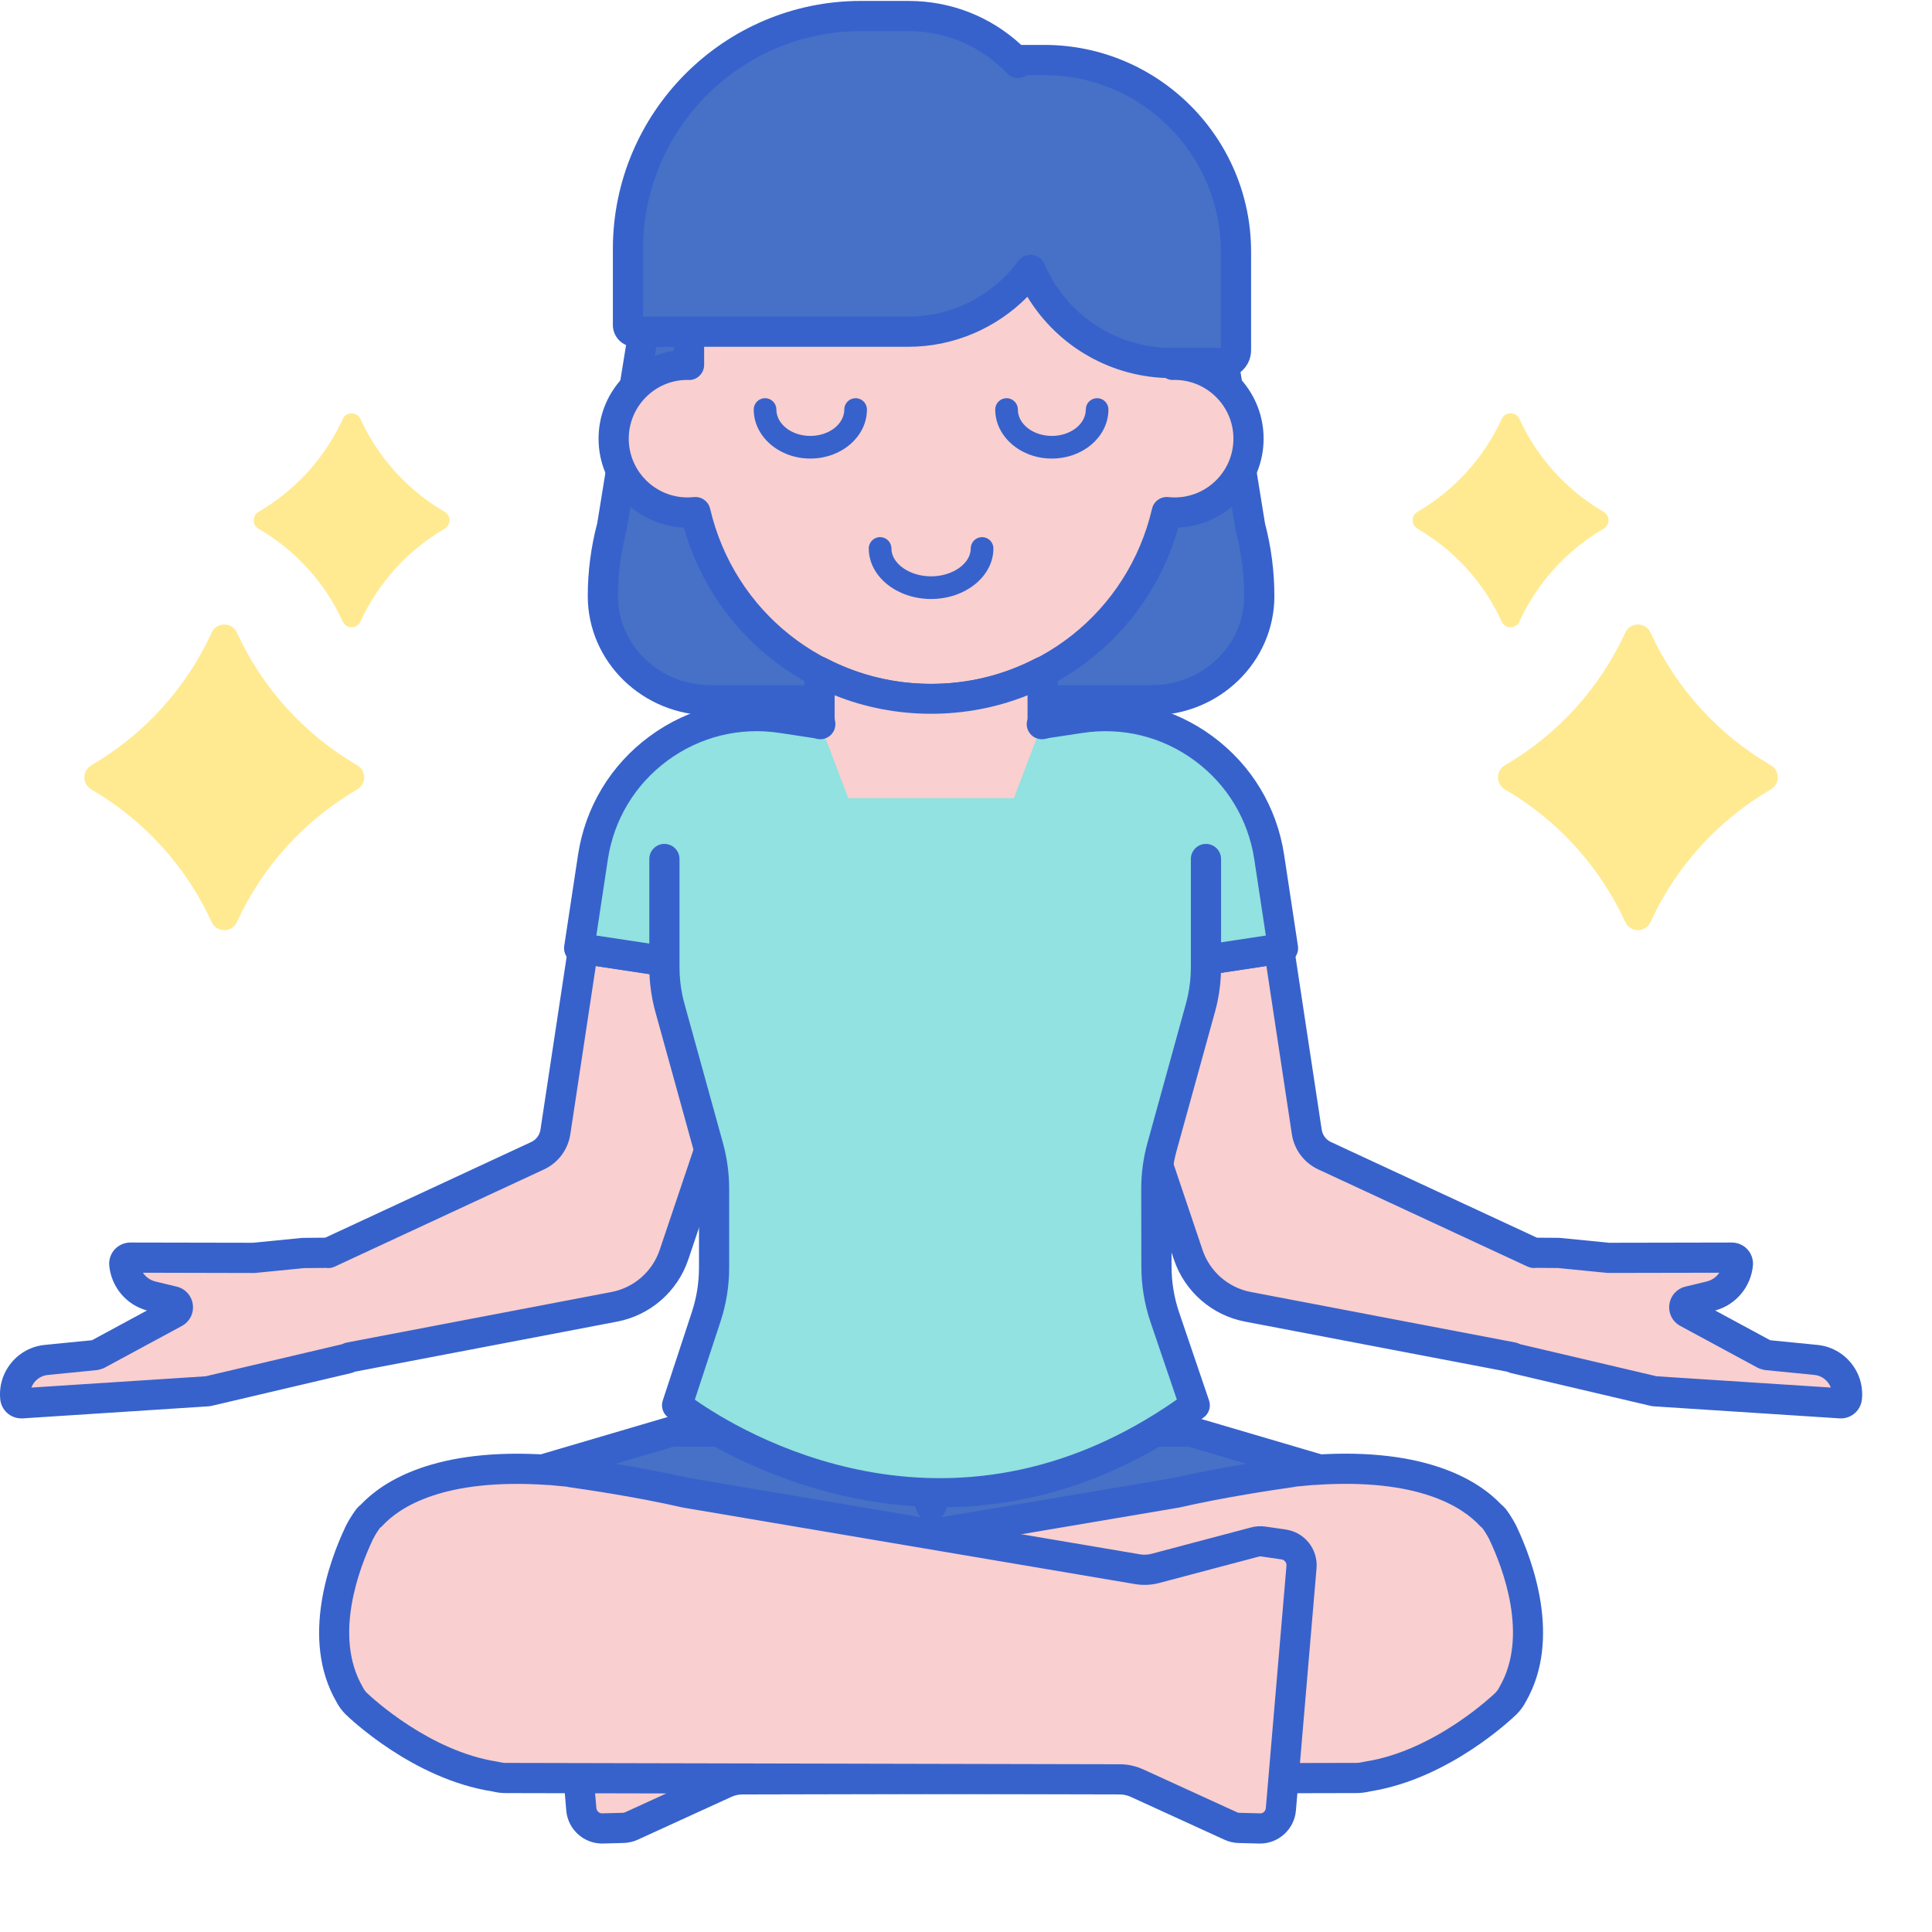 <svg xmlns="http://www.w3.org/2000/svg" viewBox="0 0 512 512" id="el_ihiH3A9CO"><style>@-webkit-keyframes kf_el_SWSPHgDy8TE_an_xgoBYJe0D{0%{-webkit-transform: translate(396.979px, 165.505px) translate(-396.979px, -165.505px) translate(0px, 0px);transform: translate(396.979px, 165.505px) translate(-396.979px, -165.505px) translate(0px, 0px);}16.67%{-webkit-transform: translate(396.979px, 165.505px) translate(-396.979px, -165.505px) translate(0px, -12px);transform: translate(396.979px, 165.505px) translate(-396.979px, -165.505px) translate(0px, -12px);}33.33%{-webkit-transform: translate(396.979px, 165.505px) translate(-396.979px, -165.505px) translate(0px, 0px);transform: translate(396.979px, 165.505px) translate(-396.979px, -165.505px) translate(0px, 0px);}50%{-webkit-transform: translate(396.979px, 165.505px) translate(-396.979px, -165.505px) translate(0px, -12px);transform: translate(396.979px, 165.505px) translate(-396.979px, -165.505px) translate(0px, -12px);}66.67%{-webkit-transform: translate(396.979px, 165.505px) translate(-396.979px, -165.505px) translate(0px, 0px);transform: translate(396.979px, 165.505px) translate(-396.979px, -165.505px) translate(0px, 0px);}83.33%{-webkit-transform: translate(396.979px, 165.505px) translate(-396.979px, -165.505px) translate(0px, -12px);transform: translate(396.979px, 165.505px) translate(-396.979px, -165.505px) translate(0px, -12px);}100%{-webkit-transform: translate(396.979px, 165.505px) translate(-396.979px, -165.505px) translate(0px, 0px);transform: translate(396.979px, 165.505px) translate(-396.979px, -165.505px) translate(0px, 0px);}}@keyframes kf_el_SWSPHgDy8TE_an_xgoBYJe0D{0%{-webkit-transform: translate(396.979px, 165.505px) translate(-396.979px, -165.505px) translate(0px, 0px);transform: translate(396.979px, 165.505px) translate(-396.979px, -165.505px) translate(0px, 0px);}16.67%{-webkit-transform: translate(396.979px, 165.505px) translate(-396.979px, -165.505px) translate(0px, -12px);transform: translate(396.979px, 165.505px) translate(-396.979px, -165.505px) translate(0px, -12px);}33.33%{-webkit-transform: translate(396.979px, 165.505px) translate(-396.979px, -165.505px) translate(0px, 0px);transform: translate(396.979px, 165.505px) translate(-396.979px, -165.505px) translate(0px, 0px);}50%{-webkit-transform: translate(396.979px, 165.505px) translate(-396.979px, -165.505px) translate(0px, -12px);transform: translate(396.979px, 165.505px) translate(-396.979px, -165.505px) translate(0px, -12px);}66.67%{-webkit-transform: translate(396.979px, 165.505px) translate(-396.979px, -165.505px) translate(0px, 0px);transform: translate(396.979px, 165.505px) translate(-396.979px, -165.505px) translate(0px, 0px);}83.33%{-webkit-transform: translate(396.979px, 165.505px) translate(-396.979px, -165.505px) translate(0px, -12px);transform: translate(396.979px, 165.505px) translate(-396.979px, -165.505px) translate(0px, -12px);}100%{-webkit-transform: translate(396.979px, 165.505px) translate(-396.979px, -165.505px) translate(0px, 0px);transform: translate(396.979px, 165.505px) translate(-396.979px, -165.505px) translate(0px, 0px);}}@-webkit-keyframes kf_el_wYUeYa7CJO6_an_aFf69GMNq{5.56%{-webkit-transform: translate(374.362px, 109.524px) translate(-374.362px, -109.524px) translate(0px, 0px);transform: translate(374.362px, 109.524px) translate(-374.362px, -109.524px) translate(0px, 0px);}22.22%{-webkit-transform: translate(374.362px, 109.524px) translate(-374.362px, -109.524px) translate(0px, -20px);transform: translate(374.362px, 109.524px) translate(-374.362px, -109.524px) translate(0px, -20px);}38.89%{-webkit-transform: translate(374.362px, 109.524px) translate(-374.362px, -109.524px) translate(0px, 0px);transform: translate(374.362px, 109.524px) translate(-374.362px, -109.524px) translate(0px, 0px);}55.56%{-webkit-transform: translate(374.362px, 109.524px) translate(-374.362px, -109.524px) translate(0px, -20px);transform: translate(374.362px, 109.524px) translate(-374.362px, -109.524px) translate(0px, -20px);}72.22%{-webkit-transform: translate(374.362px, 109.524px) translate(-374.362px, -109.524px) translate(0px, 0px);transform: translate(374.362px, 109.524px) translate(-374.362px, -109.524px) translate(0px, 0px);}88.89%{-webkit-transform: translate(374.362px, 109.524px) translate(-374.362px, -109.524px) translate(0px, -20px);transform: translate(374.362px, 109.524px) translate(-374.362px, -109.524px) translate(0px, -20px);}100%{-webkit-transform: translate(374.362px, 109.524px) translate(-374.362px, -109.524px) translate(0px, 0px);transform: translate(374.362px, 109.524px) translate(-374.362px, -109.524px) translate(0px, 0px);}0%{-webkit-transform: translate(374.362px, 109.524px) translate(-374.362px, -109.524px) translate(0px, 0px);transform: translate(374.362px, 109.524px) translate(-374.362px, -109.524px) translate(0px, 0px);}}@keyframes kf_el_wYUeYa7CJO6_an_aFf69GMNq{5.56%{-webkit-transform: translate(374.362px, 109.524px) translate(-374.362px, -109.524px) translate(0px, 0px);transform: translate(374.362px, 109.524px) translate(-374.362px, -109.524px) translate(0px, 0px);}22.22%{-webkit-transform: translate(374.362px, 109.524px) translate(-374.362px, -109.524px) translate(0px, -20px);transform: translate(374.362px, 109.524px) translate(-374.362px, -109.524px) translate(0px, -20px);}38.89%{-webkit-transform: translate(374.362px, 109.524px) translate(-374.362px, -109.524px) translate(0px, 0px);transform: translate(374.362px, 109.524px) translate(-374.362px, -109.524px) translate(0px, 0px);}55.56%{-webkit-transform: translate(374.362px, 109.524px) translate(-374.362px, -109.524px) translate(0px, -20px);transform: translate(374.362px, 109.524px) translate(-374.362px, -109.524px) translate(0px, -20px);}72.22%{-webkit-transform: translate(374.362px, 109.524px) translate(-374.362px, -109.524px) translate(0px, 0px);transform: translate(374.362px, 109.524px) translate(-374.362px, -109.524px) translate(0px, 0px);}88.89%{-webkit-transform: translate(374.362px, 109.524px) translate(-374.362px, -109.524px) translate(0px, -20px);transform: translate(374.362px, 109.524px) translate(-374.362px, -109.524px) translate(0px, -20px);}100%{-webkit-transform: translate(374.362px, 109.524px) translate(-374.362px, -109.524px) translate(0px, 0px);transform: translate(374.362px, 109.524px) translate(-374.362px, -109.524px) translate(0px, 0px);}0%{-webkit-transform: translate(374.362px, 109.524px) translate(-374.362px, -109.524px) translate(0px, 0px);transform: translate(374.362px, 109.524px) translate(-374.362px, -109.524px) translate(0px, 0px);}}@-webkit-keyframes kf_el_pyNQ58gm4JC_an_fcVx04E6o{0%{-webkit-transform: translate(22.359px, 165.505px) translate(-22.359px, -165.505px) translate(0px, 0px);transform: translate(22.359px, 165.505px) translate(-22.359px, -165.505px) translate(0px, 0px);}16.67%{-webkit-transform: translate(22.359px, 165.505px) translate(-22.359px, -165.505px) translate(0px, -15px);transform: translate(22.359px, 165.505px) translate(-22.359px, -165.505px) translate(0px, -15px);}33.33%{-webkit-transform: translate(22.359px, 165.505px) translate(-22.359px, -165.505px) translate(0px, 0px);transform: translate(22.359px, 165.505px) translate(-22.359px, -165.505px) translate(0px, 0px);}50%{-webkit-transform: translate(22.359px, 165.505px) translate(-22.359px, -165.505px) translate(0px, -15px);transform: translate(22.359px, 165.505px) translate(-22.359px, -165.505px) translate(0px, -15px);}66.67%{-webkit-transform: translate(22.359px, 165.505px) translate(-22.359px, -165.505px) translate(0px, 0px);transform: translate(22.359px, 165.505px) translate(-22.359px, -165.505px) translate(0px, 0px);}83.33%{-webkit-transform: translate(22.359px, 165.505px) translate(-22.359px, -165.505px) translate(0px, -15px);transform: translate(22.359px, 165.505px) translate(-22.359px, -165.505px) translate(0px, -15px);}100%{-webkit-transform: translate(22.359px, 165.505px) translate(-22.359px, -165.505px) translate(0px, 0px);transform: translate(22.359px, 165.505px) translate(-22.359px, -165.505px) translate(0px, 0px);}}@keyframes kf_el_pyNQ58gm4JC_an_fcVx04E6o{0%{-webkit-transform: translate(22.359px, 165.505px) translate(-22.359px, -165.505px) translate(0px, 0px);transform: translate(22.359px, 165.505px) translate(-22.359px, -165.505px) translate(0px, 0px);}16.67%{-webkit-transform: translate(22.359px, 165.505px) translate(-22.359px, -165.505px) translate(0px, -15px);transform: translate(22.359px, 165.505px) translate(-22.359px, -165.505px) translate(0px, -15px);}33.33%{-webkit-transform: translate(22.359px, 165.505px) translate(-22.359px, -165.505px) translate(0px, 0px);transform: translate(22.359px, 165.505px) translate(-22.359px, -165.505px) translate(0px, 0px);}50%{-webkit-transform: translate(22.359px, 165.505px) translate(-22.359px, -165.505px) translate(0px, -15px);transform: translate(22.359px, 165.505px) translate(-22.359px, -165.505px) translate(0px, -15px);}66.67%{-webkit-transform: translate(22.359px, 165.505px) translate(-22.359px, -165.505px) translate(0px, 0px);transform: translate(22.359px, 165.505px) translate(-22.359px, -165.505px) translate(0px, 0px);}83.33%{-webkit-transform: translate(22.359px, 165.505px) translate(-22.359px, -165.505px) translate(0px, -15px);transform: translate(22.359px, 165.505px) translate(-22.359px, -165.505px) translate(0px, -15px);}100%{-webkit-transform: translate(22.359px, 165.505px) translate(-22.359px, -165.505px) translate(0px, 0px);transform: translate(22.359px, 165.505px) translate(-22.359px, -165.505px) translate(0px, 0px);}}@-webkit-keyframes kf_el_nVzVxt10ciV_an_n2Na43KOd{0%{-webkit-transform: translate(67.227px, 109.524px) translate(-67.227px, -109.524px) translate(0px, 0px);transform: translate(67.227px, 109.524px) translate(-67.227px, -109.524px) translate(0px, 0px);}16.67%{-webkit-transform: translate(67.227px, 109.524px) translate(-67.227px, -109.524px) translate(0px, -15px);transform: translate(67.227px, 109.524px) translate(-67.227px, -109.524px) translate(0px, -15px);}33.33%{-webkit-transform: translate(67.227px, 109.524px) translate(-67.227px, -109.524px) translate(0px, 0px);transform: translate(67.227px, 109.524px) translate(-67.227px, -109.524px) translate(0px, 0px);}50%{-webkit-transform: translate(67.227px, 109.524px) translate(-67.227px, -109.524px) translate(0px, -15px);transform: translate(67.227px, 109.524px) translate(-67.227px, -109.524px) translate(0px, -15px);}66.67%{-webkit-transform: translate(67.227px, 109.524px) translate(-67.227px, -109.524px) translate(0px, 0px);transform: translate(67.227px, 109.524px) translate(-67.227px, -109.524px) translate(0px, 0px);}83.33%{-webkit-transform: translate(67.227px, 109.524px) translate(-67.227px, -109.524px) translate(0px, -15px);transform: translate(67.227px, 109.524px) translate(-67.227px, -109.524px) translate(0px, -15px);}100%{-webkit-transform: translate(67.227px, 109.524px) translate(-67.227px, -109.524px) translate(0px, 0px);transform: translate(67.227px, 109.524px) translate(-67.227px, -109.524px) translate(0px, 0px);}}@keyframes kf_el_nVzVxt10ciV_an_n2Na43KOd{0%{-webkit-transform: translate(67.227px, 109.524px) translate(-67.227px, -109.524px) translate(0px, 0px);transform: translate(67.227px, 109.524px) translate(-67.227px, -109.524px) translate(0px, 0px);}16.67%{-webkit-transform: translate(67.227px, 109.524px) translate(-67.227px, -109.524px) translate(0px, -15px);transform: translate(67.227px, 109.524px) translate(-67.227px, -109.524px) translate(0px, -15px);}33.33%{-webkit-transform: translate(67.227px, 109.524px) translate(-67.227px, -109.524px) translate(0px, 0px);transform: translate(67.227px, 109.524px) translate(-67.227px, -109.524px) translate(0px, 0px);}50%{-webkit-transform: translate(67.227px, 109.524px) translate(-67.227px, -109.524px) translate(0px, -15px);transform: translate(67.227px, 109.524px) translate(-67.227px, -109.524px) translate(0px, -15px);}66.67%{-webkit-transform: translate(67.227px, 109.524px) translate(-67.227px, -109.524px) translate(0px, 0px);transform: translate(67.227px, 109.524px) translate(-67.227px, -109.524px) translate(0px, 0px);}83.33%{-webkit-transform: translate(67.227px, 109.524px) translate(-67.227px, -109.524px) translate(0px, -15px);transform: translate(67.227px, 109.524px) translate(-67.227px, -109.524px) translate(0px, -15px);}100%{-webkit-transform: translate(67.227px, 109.524px) translate(-67.227px, -109.524px) translate(0px, 0px);transform: translate(67.227px, 109.524px) translate(-67.227px, -109.524px) translate(0px, 0px);}}#el_ihiH3A9CO *{-webkit-animation-duration: 3s;animation-duration: 3s;-webkit-animation-iteration-count: infinite;animation-iteration-count: infinite;-webkit-animation-timing-function: cubic-bezier(0, 0, 1, 1);animation-timing-function: cubic-bezier(0, 0, 1, 1);}#el_opbj47x5J3{fill: #4671c6;}#el_VIJurKjpiM{fill: #3762cc;}#el_aaiJcLxP8K{fill: #f9cfcf;}#el_iUFxZ83Bl-{fill: #3762cc;}#el_4cjK7L2ccE{fill: #f9cfcf;}#el_mpREijBdUL{fill: #3762cc;}#el_g95xs6JSn3{fill: #4671c6;}#el_PlyM8JWAHx{fill: #3762cc;}#el_HmUU5lh2j2{fill: #f9a7a7;}#el_3SVlh4p35U{fill: #f9a7a7;}#el_zBuq3mRPdq{fill: #f9cfcf;}#el_rvm-Gtn1fo{fill: #3762cc;}#el_ZKfAvSgjTa{fill: #f9cfcf;}#el_3fomeKXWJZ{fill: #4671c6;}#el_Lacok-nQqJK{fill: #3762cc;}#el_IqQYRNSUWfp{fill: #f9a7a7;}#el_p4dRk51sTRK{fill: #f9a7a7;}#el_-oPhcFPkcuD{fill: #f9cfcf;}#el_r7acddtMGUg{fill: #91E2E0;}#el_eHhuzPsMDmt{fill: #91E2E0;}#el_6z3_LBezjOr{fill: #91E2E0;}#el_IQ2HkMekkVW{fill: #f9cfcf;}#el_POVYEogYFhD{fill: #3762cc;}#el_pyNQ58gm4JC{fill: #ffea92;}#el_nVzVxt10ciV{fill: #ffea92;}#el_SWSPHgDy8TE{fill: #ffea92;}#el_wYUeYa7CJO6{fill: #ffea92;}#el_FW6LMOm5BG9{fill: #f9cfcf;}#el_v1-KCRJB9xK{fill: #3762cc;}#el_hi9sYZBY25T{fill: #f9cfcf;}#el_fkIsUzrqZ8e{fill: #3762cc;}#el_pyNQ58gm4JC_an_y5dqfmB7L{-webkit-transform: translate(22.359px, 165.505px) scale(1, 1) translate(-22.359px, -165.505px);transform: translate(22.359px, 165.505px) scale(1, 1) translate(-22.359px, -165.505px);}#el_pyNQ58gm4JC_an_3q4GgB72k{-webkit-transform: translate(22.359px, 165.505px) scale(1, 0) translate(-22.359px, -165.505px);transform: translate(22.359px, 165.505px) scale(1, 0) translate(-22.359px, -165.505px);}#el_pyNQ58gm4JC_an_ygNVHlSpY{-webkit-transform: translate(22.359px, 165.505px) rotate(0deg) translate(-22.359px, -165.505px);transform: translate(22.359px, 165.505px) rotate(0deg) translate(-22.359px, -165.505px);}#el_nVzVxt10ciV_an_od6Az8cvE{-webkit-transform: translate(67.227px, 109.524px) rotate(0deg) translate(-67.227px, -109.524px);transform: translate(67.227px, 109.524px) rotate(0deg) translate(-67.227px, -109.524px);}#el_nVzVxt10ciV_an_n2Na43KOd{-webkit-animation-fill-mode: backwards;animation-fill-mode: backwards;-webkit-transform: translate(67.227px, 109.524px) translate(-67.227px, -109.524px) translate(0px, 0px);transform: translate(67.227px, 109.524px) translate(-67.227px, -109.524px) translate(0px, 0px);-webkit-animation-name: kf_el_nVzVxt10ciV_an_n2Na43KOd;animation-name: kf_el_nVzVxt10ciV_an_n2Na43KOd;-webkit-animation-timing-function: cubic-bezier(0.42, 0, 0.58, 1);animation-timing-function: cubic-bezier(0.42, 0, 0.58, 1);}#el_pyNQ58gm4JC_an_fcVx04E6o{-webkit-animation-fill-mode: backwards;animation-fill-mode: backwards;-webkit-transform: translate(22.359px, 165.505px) translate(-22.359px, -165.505px) translate(0px, 0px);transform: translate(22.359px, 165.505px) translate(-22.359px, -165.505px) translate(0px, 0px);-webkit-animation-name: kf_el_pyNQ58gm4JC_an_fcVx04E6o;animation-name: kf_el_pyNQ58gm4JC_an_fcVx04E6o;-webkit-animation-timing-function: cubic-bezier(0, 0, 1, 1);animation-timing-function: cubic-bezier(0, 0, 1, 1);}#el_wYUeYa7CJO6_an_aFf69GMNq{-webkit-animation-fill-mode: backwards;animation-fill-mode: backwards;-webkit-transform: translate(374.362px, 109.524px) translate(-374.362px, -109.524px) translate(0px, 0px);transform: translate(374.362px, 109.524px) translate(-374.362px, -109.524px) translate(0px, 0px);-webkit-animation-name: kf_el_wYUeYa7CJO6_an_aFf69GMNq;animation-name: kf_el_wYUeYa7CJO6_an_aFf69GMNq;-webkit-animation-timing-function: cubic-bezier(0, 0, 1, 1);animation-timing-function: cubic-bezier(0, 0, 1, 1);}#el_SWSPHgDy8TE_an_xgoBYJe0D{-webkit-animation-fill-mode: backwards;animation-fill-mode: backwards;-webkit-transform: translate(396.979px, 165.505px) translate(-396.979px, -165.505px) translate(0px, 0px);transform: translate(396.979px, 165.505px) translate(-396.979px, -165.505px) translate(0px, 0px);-webkit-animation-name: kf_el_SWSPHgDy8TE_an_xgoBYJe0D;animation-name: kf_el_SWSPHgDy8TE_an_xgoBYJe0D;-webkit-animation-timing-function: cubic-bezier(0, 0, 1, 1);animation-timing-function: cubic-bezier(0, 0, 1, 1);}</style><g id="el_FAuY89R1Ie"><path d="m331.32 139.539-7.012-43.348c-.051 0-.098.012-.148.012h-13.605c-16.816 0-31.242-10.184-37.477-24.715-7.309 9.938-19.047 16.414-32.328 16.414h-70.211l-8.344 51.562-.02.074c-1.598 6.023-2.406 12.211-2.406 18.426v.004c0 15.246 12.754 27.605 28.492 27.605h116.973c15.738 0 28.496-12.359 28.496-27.605v-.004c0-6.215-.812-12.406-2.41-18.426zm0 0" data-original="#4671C6" id="el_opbj47x5J3"/><path d="m305.234 189.57h-116.973c-17.918 0-32.496-14.176-32.496-31.605 0-6.52.848-13.027 2.516-19.348l8.309-51.355c.312-1.938 1.984-3.359 3.945-3.359h70.215c11.59 0 22.195-5.391 29.105-14.785.848-1.156 2.258-1.773 3.676-1.605 1.426.164 2.656 1.078 3.219 2.398 5.812 13.539 19.078 22.289 33.805 22.289h13.418c.133-.008.234-.012.336-.012 1.953 0 3.633 1.414 3.945 3.363l6.984 43.156c1.652 6.293 2.488 12.77 2.488 19.258.004 17.43-14.574 31.605-32.492 31.605zm-131.293-97.668-7.797 48.199c-.023.148-.055.293-.094.434-1.52 5.715-2.281 11.57-2.281 17.43 0 13.02 10.988 23.609 24.492 23.609h116.977c13.504 0 24.492-10.59 24.492-23.605 0-5.863-.762-11.719-2.273-17.402-.031-.129-.062-.254-.082-.387l-6.469-39.977h-10.348c-15.824 0-30.27-8.301-38.305-21.586-8.25 8.41-19.637 13.289-31.5 13.289h-66.812zm0 0" data-original="#3762CC" id="el_VIJurKjpiM"/><path d="m154.531 251.445-7.348 48.531c-.418 2.762-2.191 5.125-4.723 6.301l-55.484 25.766c-.098-.02-.195-.051-.297-.051l-6.23.051c-.051 0-.102.008-.152.008l-12.953 1.285c-.059 0-.113.004-.168.008l-32.609-.062c-.957-.004-1.719.785-1.629 1.738.387 4.113 3.344 7.52 7.355 8.484l5.602 1.348c1.457.352 1.711 2.309.395 3.02l-20.434 11.047c-.207.062-.406.121-.617.188l-12.969 1.285c-5.043.5-8.723 4.992-8.223 10.031.086.875.852 1.52 1.727 1.469l49.176-3.191c.086-.012.176-.027.262-.039l36.809-8.648c.23-.055.434-.164.613-.301l70.16-13.398c7.371-1.406 13.414-6.676 15.812-13.789l24.828-73.672zm0 0" data-original="#F9CFCF" id="el_aaiJcLxP8K"/><path d="m5.664 375.891c-2.887 0-5.309-2.164-5.598-5.074-.348-3.5.691-6.926 2.918-9.648 2.23-2.723 5.387-4.41 8.891-4.758l12.496-1.238 14.582-7.879c-5.473-1.492-9.465-6.223-10-11.895-.145-1.562.375-3.125 1.43-4.281 1.066-1.168 2.59-1.836 4.18-1.836h.012l32.488.062 12.836-1.273c.055-.004.262-.016.316-.02l5.977-.055 54.582-25.348c1.32-.613 2.234-1.832 2.453-3.273l7.348-48.531c.16-1.047.727-1.992 1.582-2.621s1.922-.895 2.973-.734l48.902 7.406c1.168.176 2.199.859 2.816 1.871.613 1.008.75 2.238.375 3.359l-24.828 73.68c-2.852 8.465-10.074 14.762-18.848 16.438l-69.496 13.273c-.359.172-.73.301-1.117.395l-36.809 8.645c-.098.023-.199.043-.301.059l-.305.047c-.105.012-.207.023-.312.031l-49.176 3.191c-.121.004-.242.008-.367.008zm32.203-38.605c.773 1.145 1.957 1.996 3.359 2.332l5.602 1.352c2.289.547 3.965 2.41 4.27 4.746.301 2.332-.836 4.562-2.906 5.68l-20.438 11.043c-.23.129-.477.23-.727.309l-.609.184c-.254.082-.52.133-.785.16l-12.973 1.285c-1.375.137-2.613.801-3.488 1.867-.367.449-.652.949-.852 1.477l46.172-2.992 36.195-8.504c.371-.207.773-.355 1.195-.434l70.164-13.398c5.945-1.133 10.836-5.402 12.77-11.137l23.305-69.156-40.23-6.09-6.75 44.578c-.621 4.098-3.234 7.582-6.992 9.328l-55.484 25.766c-.715.336-1.512.449-2.293.328l-5.773.047-12.859 1.273c-.082.008-.168.012-.254.016-.047 0-.262.008-.316.008zm52.328 19.254v.004s0 0 0-.004zm-3.48-20.543h-.008zm0 0" data-original="#3762CC" id="el_iUFxZ83Bl-"/><path d="m481.227 360.391-12.969-1.285c-.207-.066-.406-.125-.617-.188l-20.434-11.047c-1.316-.707-1.062-2.668.395-3.02l5.602-1.348c4.012-.965 6.969-4.371 7.355-8.484.09-.953-.672-1.742-1.629-1.738l-32.609.062c-.055-.004-.109-.008-.168-.008l-12.957-1.285c-.047 0-.094-.008-.141-.008l-6.238-.051c-.105 0-.199.031-.297.051l-55.484-25.766c-2.527-1.176-4.305-3.543-4.723-6.301l-7.348-48.531-48.902 7.402 24.828 73.676c2.398 7.113 8.438 12.379 15.812 13.789l70.16 13.395c.18.141.383.246.613.305l36.809 8.645c.086.016.176.027.262.039l49.176 3.191c.879.055 1.641-.594 1.727-1.469.5-5.035-3.18-9.527-8.223-10.027zm0 0" data-original="#F9CFCF" id="el_4cjK7L2ccE"/><path d="m487.836 375.895c-.121 0-.242-.004-.367-.012l-49.18-3.191c-.105-.008-.211-.02-.316-.031l-.305-.047c-.102-.016-.199-.035-.301-.059l-36.805-8.645c-.387-.09-.758-.223-1.117-.395l-69.496-13.273c-8.773-1.672-15.996-7.973-18.848-16.438l-24.828-73.676c-.379-1.121-.242-2.352.375-3.359.617-1.012 1.645-1.695 2.816-1.871l48.902-7.406c1.051-.16 2.117.105 2.973.734.852.629 1.422 1.574 1.578 2.621l7.352 48.535c.215 1.434 1.133 2.656 2.449 3.27l54.582 25.348 5.785.043c.07 0 .141.004.211.012.051 0 .246.012.293.02l12.84 1.27 32.488-.062h.012c1.594 0 3.117.668 4.18 1.836 1.055 1.16 1.578 2.719 1.43 4.281-.531 5.672-4.527 10.406-9.996 11.895l14.578 7.883 12.5 1.238c3.5.344 6.656 2.035 8.887 4.754 2.23 2.723 3.27 6.148 2.922 9.648-.289 2.91-2.711 5.078-5.594 5.078zm-48.836-11.172 46.172 2.992c-.199-.527-.48-1.027-.852-1.477-.875-1.066-2.113-1.73-3.488-1.867l-12.973-1.285c-.266-.027-.527-.082-.785-.16l-.605-.184c-.254-.078-.496-.18-.73-.309l-20.434-11.043c-2.07-1.117-3.211-3.348-2.906-5.684.305-2.332 1.98-4.195 4.266-4.742l5.602-1.348c1.406-.34 2.59-1.188 3.363-2.332l-29.301.055c-.059 0-.145 0-.215-.004-.062-.004-.293-.016-.355-.02l-12.852-1.277-5.781-.043c-.777.117-1.578.004-2.297-.328l-55.48-25.766c-3.758-1.742-6.371-5.23-6.992-9.328l-6.75-44.578-40.23 6.094 23.305 69.156c1.934 5.734 6.824 10 12.77 11.137l70.164 13.395c.418.082.824.23 1.195.438zm-35.699-8.184v.004s0 0 0-.004zm0 0" data-original="#3762CC" id="el_mpREijBdUL"/><path d="m141.539 390.391 105.207 17.812 105.211-17.812c.234-.039.473-.051.707-.078l-.031-.008-37.195-10.949h-41.836c-12.629 0-23.312 8.332-26.855 19.797-3.539-11.465-14.223-19.797-26.852-19.797h-41.832l-37.199 10.949-.031.008c.234.027.473.039.707.078zm0 0" data-original="#4671C6" id="el_g95xs6JSn3"/><path d="m246.746 412.203c-.223 0-.445-.02-.668-.055l-105.676-17.859c-1.891-.203-3.379-1.711-3.551-3.609-.176-1.895 1.008-3.652 2.832-4.195l37.25-10.965c.367-.109.746-.164 1.129-.164h41.832c11.086 0 21.043 5.562 26.855 14.461 5.812-8.898 15.77-14.461 26.855-14.461h41.832c.383 0 .762.055 1.129.164l37.203 10.949c1.828.539 3.039 2.297 2.867 4.199-.168 1.898-1.645 3.418-3.539 3.621l-.301.031-105.375 17.828c-.227.035-.449.055-.676.055zm-88.082-22.969 88.082 14.914 88.082-14.914-19.969-5.879h-41.258c-10.637 0-19.895 6.824-23.031 16.98-.52 1.676-2.07 2.82-3.824 2.82s-3.301-1.145-3.82-2.82c-3.137-10.156-12.395-16.98-23.031-16.98h-41.258zm0 0" data-original="#3762CC" id="el_PlyM8JWAHx"/><path d="m153.48 251.285 53.473 8.098 10.234-67.594-10.02-1.516c-24-3.633-46.398 12.879-50.035 36.879zm0 0" data-original="#F9A7A7" id="el_HmUU5lh2j2"/><path d="m340.016 251.285-53.473 8.098-10.234-67.594 10.016-1.516c24-3.633 46.402 12.879 50.039 36.879zm0 0" data-original="#F9A7A7" id="el_3SVlh4p35U"/><path d="m311.301 96.68c-.137 0-.27.02-.406.02v-6.059c0-35.43-28.719-64.148-64.148-64.148-35.426 0-64.145 28.719-64.145 64.148v6.059c-.137 0-.27-.02-.406-.02-10.809 0-19.57 8.762-19.57 19.57s8.762 19.57 19.57 19.57c.707 0 1.41-.043 2.098-.117 6.621 28.383 32.059 49.527 62.453 49.527 30.398 0 55.836-21.145 62.457-49.527.688.074 1.391.117 2.098.117 10.809 0 19.57-8.762 19.57-19.57s-8.762-19.57-19.57-19.57zm0 0" data-original="#F9CFCF" id="el_zBuq3mRPdq"/><path d="m246.746 189.234c-30.734 0-57.223-20.164-65.523-49.43-12.547-.516-22.598-10.883-22.598-23.551 0-11.777 8.676-21.562 19.977-23.301v-2.312c0-37.578 30.57-68.148 68.145-68.148 37.578 0 68.148 30.574 68.148 68.148v2.312c11.301 1.738 19.977 11.523 19.977 23.301 0 12.668-10.051 23.035-22.598 23.551-8.301 29.266-34.789 49.43-65.527 49.43zm-62.449-57.527c1.836 0 3.465 1.266 3.891 3.094 6.375 27.34 30.457 46.434 58.559 46.434 28.102 0 52.184-19.094 58.559-46.434.457-1.969 2.309-3.27 4.324-3.07.551.059 1.105.094 1.672.094 8.586 0 15.57-6.984 15.57-15.57 0-8.566-6.953-15.539-15.512-15.574-.105.008-.332.02-.379.02-1.09.047-2.113-.387-2.883-1.137-.77-.754-1.203-1.785-1.203-2.859v-6.059c0-33.168-26.98-60.148-60.148-60.148-33.164 0-60.145 26.98-60.145 60.145v6.059c0 1.078-.438 2.109-1.203 2.859-.77.754-1.785 1.18-2.883 1.141-.066 0-.32-.016-.387-.02-8.52 0-15.504 6.984-15.504 15.57s6.984 15.57 15.57 15.57c.566 0 1.121-.035 1.672-.094.145-.012.289-.02.43-.02zm0 0" data-original="#3762CC" id="el_rvm-Gtn1fo"/><path d="m224.801 211.531h43.895l7.449-19.625h-.047c.125-.512.211-1.031.211-1.562v-12.328c-8.844 4.605-18.895 7.219-29.559 7.219s-20.715-2.613-29.559-7.219v12.363c0 .52.082 1.027.199 1.523h-.039zm0 0" data-original="#F9CFCF" id="el_ZKfAvSgjTa"/><path d="m276.738 15.902h-6.953v.816c-7.312-7.668-17.602-12.473-29.035-12.473h-12.602c-34.094 0-61.734 27.641-61.734 61.734v20.164c0 .973.789 1.758 1.762 1.758h72.574c13.281 0 25.02-6.477 32.328-16.414 6.234 14.531 20.664 24.715 37.477 24.715h13.605c1.871 0 3.391-1.516 3.391-3.387v-26.102c0-28.062-22.75-50.812-50.812-50.812zm0 0" data-original="#4671C6" id="el_3fomeKXWJZ"/><path d="m324.16 100.203h-13.602c-15.812 0-30.25-8.285-38.289-21.551-8.246 8.383-19.637 13.25-31.52 13.25h-72.574c-3.176 0-5.758-2.582-5.758-5.758v-20.164c0-36.246 29.488-65.734 65.734-65.734h12.598c11.211 0 21.711 4.117 29.879 11.656h6.113c30.223 0 54.809 24.59 54.809 54.812v26.102c0 4.074-3.316 7.387-7.391 7.387zm-51.066-32.672c.148 0 .301.008.457.027 1.422.164 2.652 1.078 3.219 2.391 5.816 13.52 19.082 22.254 33.789 22.254h12.992v-25.488c0-25.812-21-46.812-46.812-46.812h-4.582c-.27.199-.562.367-.883.496-1.516.609-3.25.23-4.383-.953-6.895-7.223-16.176-11.199-26.141-11.199h-12.598c-31.836 0-57.734 25.902-57.734 57.734v17.922h70.332c11.441 0 22.324-5.508 29.125-14.742.758-1.027 1.957-1.629 3.219-1.629zm0 0" data-original="#3762CC" id="el_Lacok-nQqJK"/><path d="m153.48 251.285 53.473 8.098 10.234-67.594-10.02-1.516c-24-3.633-46.398 12.879-50.035 36.879zm0 0" data-original="#F9A7A7" id="el_IqQYRNSUWfp"/><path d="m340.016 251.285-53.473 8.098-10.234-67.594 10.016-1.516c24-3.633 46.402 12.879 50.039 36.879zm0 0" data-original="#F9A7A7" id="el_p4dRk51sTRK"/><path d="m224.801 211.531h43.895l7.449-19.625h-.047c.125-.512.211-1.031.211-1.562v-12.328c-8.844 4.605-18.895 7.219-29.559 7.219s-20.715-2.613-29.559-7.219v12.363c0 .52.082 1.027.199 1.523h-.039zm0 0" data-original="#F9CFCF" id="el_-oPhcFPkcuD"/><path d="m283.711 191.762h-71.754c-19.816 0-35.883 16.066-35.883 35.883v28.703c0 2.711.273 5.414.816 8.062.184.883.395 1.762.633 2.633l10.207 36.934c.5 1.805.875 3.637 1.129 5.492.25 1.852.375 3.719.375 5.59v20.879c0 2.211-.176 4.41-.523 6.582-.348 2.172-.867 4.32-1.559 6.418l-7.723 23.484s65.973 52.082 137.191 0l-7.934-23.34c-.73-2.145-1.281-4.34-1.652-6.57-.371-2.227-.559-4.484-.562-6.746l-.016-10.336-.02-10.332c-.004-1.883.121-3.766.371-5.629.254-1.867.629-3.711 1.133-5.527l10.195-36.898c.242-.871.453-1.75.633-2.633.543-2.652.82-5.352.82-8.062v-28.703c.004-19.816-16.059-35.883-35.879-35.883zm0 0" data-original="#6BDDDD" data-old_color="#6bdddd" id="el_r7acddtMGUg"/><path d="m153.48 251.285 53.473 8.098 10.234-67.594-10.02-1.516c-24-3.633-46.398 12.879-50.035 36.879zm0 0" data-original="#6BDDDD" data-old_color="#6bdddd" id="el_eHhuzPsMDmt"/><path d="m340.016 251.285-53.473 8.098-10.234-67.594 10.016-1.516c24-3.633 46.402 12.879 50.039 36.879zm0 0" data-original="#6BDDDD" data-old_color="#6bdddd" id="el_6z3_LBezjOr"/><path d="m224.801 211.531h43.895l7.449-19.625h-.047c.125-.512.211-1.031.211-1.562v-12.328c-8.844 4.605-18.895 7.219-29.559 7.219s-20.715-2.613-29.559-7.219v12.363c0 .52.082 1.027.199 1.523h-.039zm0 0" data-original="#F9CFCF" id="el_IQ2HkMekkVW"/><g id="el_POVYEogYFhD"><path d="m175.613 258.641c-.199 0-.398-.02-.602-.047l-22.129-3.352c-1.047-.16-1.992-.727-2.621-1.582-.629-.852-.895-1.922-.734-2.973l3.656-24.133c1.918-12.664 8.648-23.824 18.961-31.422 10.309-7.602 22.965-10.723 35.625-8.812l10.016 1.516c2.184.332 3.688 2.371 3.355 4.555-.328 2.184-2.367 3.684-4.551 3.355l-10.02-1.516c-10.551-1.602-21.09 1.008-29.684 7.34-8.59 6.332-14.199 15.629-15.797 26.18l-3.055 20.18 18.172 2.754c2.184.332 3.688 2.371 3.355 4.555-.297 1.98-2.004 3.398-3.949 3.402zm0 0" data-original="#000000" id="el_Gl275Y-DZkQ"/><path d="m319.59 258.383c-1.945 0-3.648-1.422-3.949-3.402-.332-2.188 1.172-4.223 3.355-4.555l16.465-2.496-3.059-20.18c-1.598-10.551-7.207-19.848-15.797-26.18-8.59-6.332-19.129-8.938-29.684-7.34l-10.016 1.516c-2.191.332-4.223-1.172-4.555-3.355-.328-2.184 1.172-4.223 3.355-4.555l10.016-1.516c12.664-1.918 25.316 1.207 35.629 8.812 10.309 7.598 17.043 18.758 18.961 31.422l3.656 24.133c.332 2.184-1.172 4.223-3.355 4.555l-20.422 3.094c-.199.027-.402.047-.602.047zm0 0" data-original="#000000" id="el_BNnKQbD0VWo"/><path d="m276.145 195.906h-.047c-1.23 0-2.395-.566-3.152-1.535-.758-.969-1.031-2.23-.734-3.426.066-.258.098-.461.098-.602v-6.086c-16.168 6.535-34.953 6.535-51.121 0v6.125c0 .133.031.336.09.59.516 2.145-.809 4.305-2.957 4.82-2.152.512-4.309-.809-4.824-2.957-.207-.879-.309-1.68-.309-2.457v-12.363c0-1.398.727-2.695 1.922-3.422 1.199-.723 2.684-.77 3.922-.125 8.621 4.488 17.945 6.766 27.711 6.766 9.77 0 19.09-2.277 27.715-6.766 1.242-.645 2.727-.598 3.922.125 1.195.727 1.922 2.023 1.922 3.422v12.328c0 .641-.07 1.301-.211 2-.207 2-1.883 3.562-3.945 3.562zm0 0" data-original="#000000" id="el_bdhR46vqmK9"/><path d="m249.699 399.418c-41.812.004-72.289-23.5-72.746-23.859-1.316-1.043-1.844-2.793-1.32-4.391l7.723-23.484c.621-1.883 1.094-3.836 1.41-5.797.312-1.961.473-3.961.473-5.949v-20.879c0-1.684-.117-3.383-.344-5.055-.227-1.668-.566-3.336-1.016-4.961l-10.211-36.934c-.262-.957-.496-1.926-.695-2.898-.594-2.906-.898-5.891-.898-8.867v-28.699c0-2.207 1.793-4 4-4s4 1.793 4 4v28.699c0 2.434.246 4.879.734 7.262.164.797.352 1.586.57 2.371l10.211 36.934c.543 1.973.957 3.996 1.23 6.02.277 2.027.414 4.09.414 6.129v20.879c0 2.41-.191 4.836-.574 7.215-.379 2.375-.957 4.742-1.707 7.031l-6.82 20.734c11.801 8.301 67.145 42.367 127.746-.023l-6.98-20.531c-.793-2.336-1.402-4.758-1.805-7.195-.406-2.441-.617-4.93-.621-7.398l-.035-20.668c0-2.062.133-4.137.41-6.172.273-2.031.691-4.07 1.242-6.055l10.195-36.898c.219-.785.41-1.574.57-2.367.492-2.387.738-4.832.738-7.266v-28.699c0-2.207 1.793-4 4-4s4 1.793 4 4v28.699c0 2.977-.301 5.961-.898 8.871-.199.969-.43 1.938-.699 2.895l-10.195 36.895c-.453 1.637-.797 3.316-1.023 4.996-.227 1.676-.34 3.391-.336 5.09l.035 20.668c.004 2.031.176 4.086.512 6.098.332 2.012.836 4.008 1.488 5.934l7.934 23.344c.562 1.652-.012 3.48-1.426 4.516-24.367 17.82-48.266 23.766-69.285 23.77zm0 0" data-original="#000000" id="el_kyMnJi1wdLN"/><path d="m246.746 158.738c-9.105 0-16.512-6.008-16.512-13.395 0-1.66 1.34-3 3-3 1.656 0 3 1.34 3 3 0 4.008 4.812 7.395 10.512 7.395 5.703 0 10.516-3.387 10.516-7.395 0-1.66 1.344-3 3-3s3 1.34 3 3c0 7.387-7.406 13.395-16.516 13.395zm0 0" data-original="#000000" id="el_N4naJAZi9Lm"/><path d="m214.746 121.523c-8.27 0-15-5.832-15-13 0-1.656 1.344-3 3-3 1.66 0 3 1.344 3 3 0 3.863 4.039 7 9 7 4.965 0 9-3.137 9-7 0-1.656 1.344-3 3-3 1.66 0 3 1.344 3 3 0 7.168-6.727 13-15 13zm0 0" data-original="#000000" id="el_WHO6z8tnoDM"/><path d="m278.746 121.523c-8.27 0-15-5.832-15-13 0-1.656 1.344-3 3-3 1.66 0 3 1.344 3 3 0 3.863 4.039 7 9 7 4.965 0 9-3.137 9-7 0-1.656 1.344-3 3-3 1.66 0 3 1.344 3 3 0 7.168-6.727 13-15 13zm0 0" data-original="#000000" id="el_Z1EREfmbsR1"/></g><g id="el_pyNQ58gm4JC_an_fcVx04E6o" data-animator-group="true" data-animator-type="0"><path d="m56.09 167.652c-6.746 14.738-17.934 27.016-31.855 35.129-2.5 1.457-2.5 4.988 0 6.445 13.922 8.109 25.109 20.391 31.855 35.129 1.309 2.863 5.387 2.863 6.699 0 6.746-14.738 17.93-27.02 31.855-35.129 2.496-1.457 2.496-4.988 0-6.445-13.926-8.113-25.109-20.391-31.855-35.129-1.312-2.863-5.391-2.863-6.699 0zm0 0" data-original="#FFEA92" id="el_pyNQ58gm4JC"/></g><g id="el_nVzVxt10ciV_an_n2Na43KOd" data-animator-group="true" data-animator-type="0"><path d="m90.836 111.027c-4.719 10.316-12.551 18.914-22.297 24.594-1.75 1.02-1.75 3.492 0 4.512 9.746 5.676 17.578 14.273 22.297 24.59.918 2.004 3.773 2.004 4.691 0 4.719-10.316 12.547-18.91 22.297-24.59 1.746-1.02 1.746-3.492 0-4.512-9.75-5.68-17.578-14.273-22.297-24.594-.918-2.004-3.773-2.004-4.691 0zm0 0" data-original="#FFEA92" id="el_nVzVxt10ciV"/></g><g id="el_SWSPHgDy8TE_an_xgoBYJe0D" data-animator-group="true" data-animator-type="0"><path d="m437.406 167.652c6.746 14.738 17.934 27.016 31.855 35.129 2.5 1.457 2.5 4.988 0 6.445-13.922 8.109-25.109 20.391-31.855 35.129-1.309 2.863-5.387 2.863-6.699 0-6.746-14.738-17.93-27.02-31.855-35.129-2.496-1.457-2.496-4.988 0-6.445 13.926-8.113 25.109-20.391 31.855-35.129 1.312-2.863 5.391-2.863 6.699 0zm0 0" data-original="#FFEA92" id="el_SWSPHgDy8TE"/></g><g id="el_wYUeYa7CJO6_an_aFf69GMNq" data-animator-group="true" data-animator-type="0"><path d="m402.66 111.027c4.719 10.316 12.551 18.914 22.297 24.594 1.75 1.02 1.75 3.492 0 4.512-9.746 5.676-17.578 14.273-22.297 24.59-.918 2.004-3.773 2.004-4.691 0-4.719-10.316-12.551-18.91-22.297-24.59-1.746-1.02-1.746-3.492 0-4.512 9.746-5.68 17.578-14.273 22.297-24.594.918-2.004 3.773-2.004 4.691 0zm0 0" data-original="#FFEA92" id="el_wYUeYa7CJO6"/></g><path d="m398.309 406.254c-1.156-2.242-2.18-3.605-2.52-4.02-.238-.219-.465-.445-.727-.637-5.234-5.656-18-14.039-46.816-12.062-.348.008-.676.02-.973.035l-.285.047c-.879.07-1.805.168-2.711.254v-.02s-.195.027-.477.066c-.539.055-1.055.09-1.602.148l-.004.074c-5.051.707-18.5 2.711-30.34 5.426l-119.832 20.285c-1.562.266-3.164.191-4.695-.211l-26.418-6.996c-.719-.195-1.473-.234-2.215-.129l-5.379.777c-2.906.422-4.984 3.035-4.734 5.965l2.734 32.109 2.734 32.113c.25 2.926 2.738 5.152 5.676 5.074l5.434-.141c.746-.02 1.48-.191 2.16-.5l24.855-11.363c1.441-.656 3.004-1 4.59-1.004l162.664-.359c.973 0 1.938-.137 2.871-.379 20.051-3.07 36.441-19 36.812-19.359.008-.012.02-.02.027-.027 0 0 .008-.008.008-.008.703-.715 1.277-1.52 1.707-2.383 8.82-15.207 1.121-35.008-2.5-42.645-.008-.047-.035-.086-.047-.133zm0 0" data-original="#F9CFCF" id="el_FW6LMOm5BG9"/><path d="m159.578 488.559c-4.938 0-9.09-3.793-9.512-8.738l-5.465-64.223c-.43-5.031 3.148-9.539 8.145-10.262l5.379-.777c1.277-.184 2.562-.113 3.812.219l26.418 6.996c.969.258 2.008.305 3 .141l119.719-20.27c11.391-2.605 24.184-4.551 29.848-5.363.27-.09.547-.156.84-.188.348-.039.684-.066 1.016-.098l.984-.105c.176-.023.309-.023.52-.035l.379-.039c.617-.062 1.234-.121 1.832-.168l.117-.023c.145-.023.293-.039.441-.047.344-.02.723-.035 1.117-.043 30.242-2.082 44.02 7.207 49.613 13.113.199.164.395.34.582.516.137.125.414.398.531.543.348.426 1.582 2.023 2.969 4.707.078.145.141.293.199.445 3.977 8.449 11.902 29.391 2.316 46.074-.605 1.18-1.391 2.27-2.336 3.242-.023.023-.047.047-.07.07-.77.754-17.688 17.156-38.871 20.484-1.223.301-2.453.453-3.66.457l-162.668.355c-1.02.004-2.008.219-2.934.645l-24.855 11.363c-1.176.535-2.43.824-3.719.859l-5.434.145c-.086.004-.172.004-.254.004zm-.086-76.102c-.074 0-.148.008-.219.02l-5.383.777c-.809.117-1.391.848-1.32 1.664l5.469 64.223c.07.816.801 1.48 1.582 1.414l5.434-.141c.211-.004.414-.055.605-.141l24.852-11.363c1.973-.902 4.078-1.363 6.246-1.367l162.668-.359c.602 0 1.23-.086 1.867-.25.133-.035.27-.062.406-.086 18.734-2.867 34.457-18.102 34.613-18.258.008-.008.016-.016.027-.023.387-.402.703-.844.938-1.316.035-.078.078-.152.121-.227 7.848-13.539.758-31.734-2.656-38.926-.035-.078-.066-.152-.098-.23-.816-1.543-1.52-2.539-1.812-2.93-.051-.047-.102-.094-.156-.137-.176-.133-.398-.328-.547-.492-4.48-4.836-16.098-12.676-43.605-10.785-.363.008-.609.016-.816.027l-.055.008c-.113.02-.23.035-.348.043-.602.047-1.227.109-1.852.172l-.793.078c-.086.008-.168.012-.25.016l-1.102.109c-.18.051-.363.094-.559.121-5.145.723-18.375 2.699-30 5.363-.074.02-.152.031-.227.047l-119.832 20.285c-2.109.359-4.32.258-6.391-.289l-26.414-6.996c-.129-.031-.262-.051-.395-.051zm0 0" data-original="#3762CC" id="el_v1-KCRJB9xK"/><path d="m95.188 406.254c1.156-2.242 2.18-3.605 2.52-4.02.238-.219.465-.445.727-.637 5.234-5.656 18-14.039 46.816-12.062.348.008.676.02.973.035l.285.047c.879.07 1.805.168 2.711.254v-.02s.195.027.477.066c.539.055 1.051.09 1.602.148l.004.074c5.051.707 18.5 2.711 30.34 5.426l119.832 20.285c1.562.266 3.164.191 4.695-.211l26.414-6.996c.723-.195 1.477-.234 2.219-.129l5.379.777c2.906.422 4.98 3.035 4.73 5.965l-2.73 32.109-2.734 32.113c-.25 2.926-2.738 5.152-5.676 5.074l-5.434-.141c-.746-.02-1.48-.191-2.16-.5l-24.855-11.363c-1.441-.656-3.004-1-4.59-1.004l-162.664-.359c-.973 0-1.938-.137-2.871-.379-20.051-3.07-36.445-19-36.812-19.359-.008-.012-.02-.02-.027-.027 0 0-.008-.008-.008-.008-.703-.715-1.277-1.52-1.707-2.383-8.82-15.207-1.121-35.008 2.5-42.645.008-.047.035-.086.047-.133zm0 0" data-original="#F9CFCF" id="el_hi9sYZBY25T"/><path d="m333.918 488.559c-.086 0-.168 0-.254 0l-5.434-.145c-1.289-.031-2.543-.324-3.719-.859l-24.855-11.367c-.926-.422-1.914-.637-2.934-.641l-162.668-.359c-1.207 0-2.438-.156-3.66-.457-20.965-3.293-37.758-19.395-38.789-20.398-.031-.027-.059-.059-.086-.086-.992-1.008-1.793-2.113-2.402-3.312-9.586-16.68-1.66-37.621 2.316-46.07.055-.152.121-.301.199-.445 1.387-2.684 2.625-4.281 2.969-4.703.121-.156.258-.301.406-.434.27-.254.492-.453.703-.629 5.59-5.902 19.387-15.199 49.812-13.102.207.02.578.012.918.027.152.008.297.027.445.051l.113.02c.598.047 1.215.109 1.832.172l.387.035c.211-.008.344.012.516.035l.984.105c.332.031.668.059 1.016.098.301.031.586.098.863.191 5.672.812 18.449 2.758 29.824 5.359l119.719 20.27c.992.168 2.027.121 3-.137l26.418-6.996c1.25-.332 2.535-.406 3.812-.219l5.379.777c4.996.723 8.574 5.23 8.145 10.262l-5.465 64.223c-.422 4.941-4.574 8.734-9.512 8.734zm-236.715-39.945c1.512 1.438 16.676 15.496 34.598 18.238.137.023.27.051.402.086.637.164 1.266.25 1.867.25l162.668.359c2.172.004 4.273.465 6.246 1.367l24.855 11.363c.191.086.395.133.602.141l5.434.141c.832.082 1.516-.602 1.582-1.418l5.469-64.219c.07-.816-.512-1.551-1.32-1.668l-5.379-.777c-.207-.031-.414-.016-.617.035l-26.418 6.996c-2.066.551-4.277.652-6.387.293l-119.832-20.285c-.078-.016-.152-.027-.227-.047-11.625-2.664-24.855-4.641-30.004-5.363-.191-.027-.383-.07-.566-.121l-1.078-.109c-.086-.004-.172-.008-.258-.016l-.793-.078c-.629-.062-1.25-.125-1.852-.172-.121-.008-.234-.023-.352-.043l-.051-.008c-.199-.008-.406-.016-.625-.02-27.707-1.902-39.32 5.938-43.797 10.777-.168.18-.352.348-.551.496-.051.039-.102.086-.156.133-.293.391-.996 1.387-1.809 2.93-.035.078-.066.152-.102.23-3.414 7.195-10.504 25.387-2.652 38.926.039.074.082.148.121.227.242.488.57.941.977 1.355 0-.004.004-.004.004 0zm-2.039-42.301h.02zm0 0" data-original="#3762CC" id="el_fkIsUzrqZ8e"/></g> </svg>
